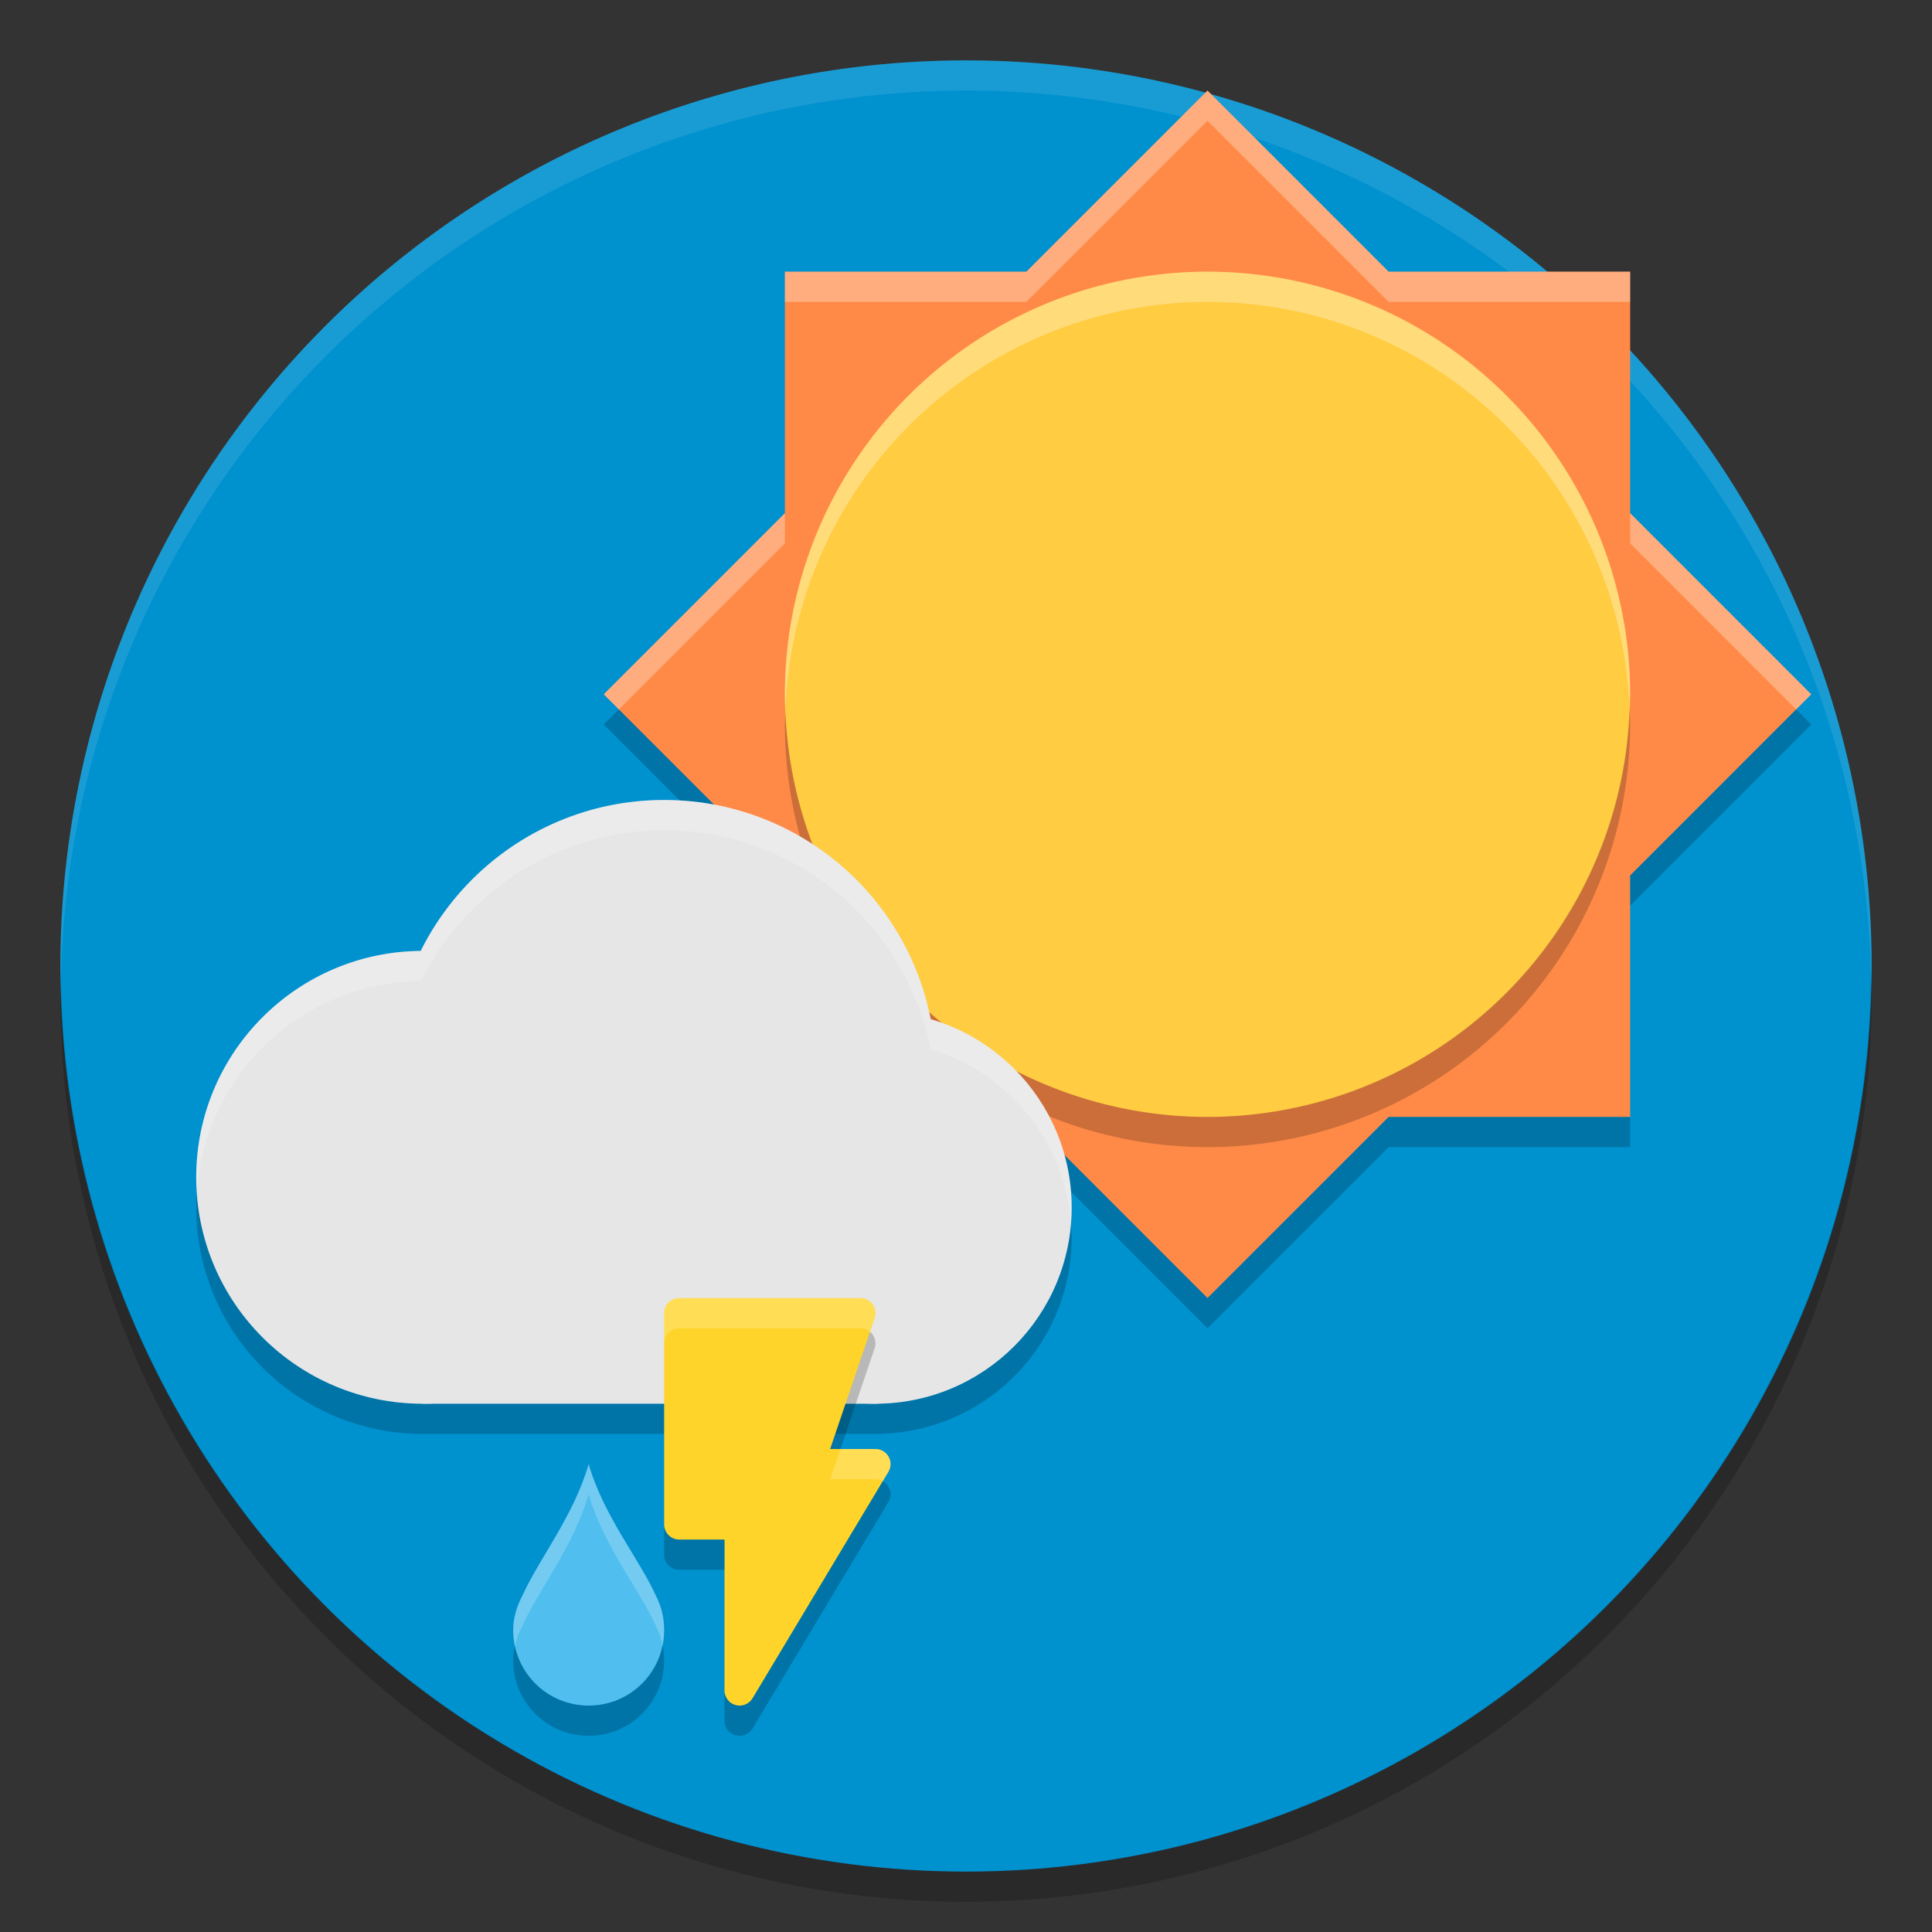 <?xml version="1.0" encoding="UTF-8" standalone="no"?>
<svg
   xmlns:dc="http://purl.org/dc/elements/1.1/"
   xmlns:cc="http://creativecommons.org/ns#"
   xmlns:rdf="http://www.w3.org/1999/02/22-rdf-syntax-ns#"
   xmlns:svg="http://www.w3.org/2000/svg"
   xmlns="http://www.w3.org/2000/svg"
   xmlns:sodipodi="http://sodipodi.sourceforge.net/DTD/sodipodi-0.dtd"
   xmlns:inkscape="http://www.inkscape.org/namespaces/inkscape"
   width="128"
   height="128"
   version="1"
   id="svg34"
   sodipodi:docname="lightrainthundersun.svg"
   inkscape:version="0.92.2 (unknown)"
   inkscape:export-filename="/home/xubuntux/Imágenes/Iconos de Clima 3.0/Tema 20171220/Clima/128/lightrainthunder.svg.png"
   inkscape:export-xdpi="96"
   inkscape:export-ydpi="96">
  <rect width="100%" height="100%" fill="#333333" stroke="none"/>
  <defs
     id="defs38">
    <clipPath
       id="clipPath-363610498">
      <g
         id="g12"
         transform="translate(0,-1004.362)">
        <path
           id="path14"
           style="fill:#1890d0"
           transform="matrix(15.333,0,0,11.5,415,878.862)"
           d="m -24,13 c 0,1.105 -0.672,2 -1.5,2 -0.828,0 -1.5,-0.895 -1.5,-2 0,-1.105 0.672,-2 1.5,-2 0.828,0 1.5,0.895 1.5,2 z"
           inkscape:connector-curvature="0" />
      </g>
    </clipPath>
    <clipPath
       id="clipPath-375834240">
      <g
         id="g17"
         transform="translate(0,-1004.362)">
        <path
           id="path19"
           style="fill:#1890d0"
           transform="matrix(15.333,0,0,11.5,415,878.862)"
           d="m -24,13 c 0,1.105 -0.672,2 -1.5,2 -0.828,0 -1.5,-0.895 -1.5,-2 0,-1.105 0.672,-2 1.5,-2 0.828,0 1.5,0.895 1.5,2 z"
           inkscape:connector-curvature="0" />
      </g>
    </clipPath>
  </defs>
  <sodipodi:namedview
     pagecolor="#ffffff"
     bordercolor="#666666"
     borderopacity="1"
     objecttolerance="10"
     gridtolerance="10"
     guidetolerance="10"
     inkscape:pageopacity="0"
     inkscape:pageshadow="2"
     inkscape:window-width="1920"
     inkscape:window-height="1027"
     id="namedview36"
     showgrid="false"
     showguides="true"
     inkscape:zoom="11.313708"
     inkscape:cx="32.778442"
     inkscape:cy="32.020012"
     inkscape:window-x="0"
     inkscape:window-y="25"
     inkscape:window-maximized="1"
     inkscape:current-layer="svg34"
     inkscape:guide-bbox="true"
     inkscape:snap-global="true"
     inkscape:snap-nodes="true"
     inkscape:snap-object-midpoints="false"
     inkscape:snap-midpoints="true"
     inkscape:snap-smooth-nodes="true"
     inkscape:snap-intersection-paths="true"
     inkscape:object-paths="true"
     inkscape:object-nodes="true">
    <inkscape:grid
       type="xygrid"
       id="grid106" />
  </sodipodi:namedview>
  <circle
     style="fill:#0091cf;fill-opacity:1;stroke-width:1.727"
     id="path4665"
     cx="64"
     cy="64"
     r="60" />
  <path
     inkscape:connector-curvature="0"
     style="opacity:0.2;fill:#000000;fill-opacity:1;stroke:none;stroke-width:0.726;stroke-miterlimit:4;stroke-dasharray:none"
     d="M 13.045,78.908 A 15,15 0 0 0 13,80 a 15,15 0 0 0 15,15 h 30 0.18 V 94.994 A 13,13 0 0 0 71,82 13,13 0 0 0 70.949,81.008 13,13 0 0 1 58.18,92.994 v 0.006 h -0.18 -30 A 15,15 0 0 1 13.045,78.908 Z"
     id="path868-3" />
  <path
     style="fill:#ffffff;fill-opacity:1;stroke-width:1.727;opacity:0.1"
     d="M 64 4 A 60 60 0 0 0 4 64 A 60 60 0 0 0 4.041 65.17 A 60 60 0 0 1 64 6 A 60 60 0 0 1 123.959 64.83 A 60 60 0 0 0 124 64 A 60 60 0 0 0 64 4 z "
     id="circle926" />
  <g
     id="g893"
     transform="translate(-108.576,-5.92)">
    <path
       transform="scale(-1)"
       style="fill:#ff8a47;fill-opacity:1;stroke:none;stroke-width:0.666"
       inkscape:transform-center-x="-1.793378e-05"
       inkscape:transform-center-y="-2.3272899e-06"
       d="m -188.576,-11.92 -12,-12 -16.002,0 v -16 l -11.998,-12 11.998,-12 v -16 h 16.002 l 12,-12 12,12 h 16 v 16 l 12,12 -12,12 v 16 h -16 z"
       id="path42"
       inkscape:connector-curvature="0"
       sodipodi:nodetypes="ccccccccccccccccc" />
    <path
       style="opacity:1;fill:#ffcc42;fill-opacity:1;stroke:none;stroke-width:0.636;stroke-linecap:square;stroke-linejoin:miter;stroke-miterlimit:4;stroke-dasharray:none;stroke-dashoffset:0;stroke-opacity:1"
       d="M 216.576,51.92 A 28,28 0 0 1 188.576,79.92 28,28 0 0 1 160.576,51.92 28,28 0 0 1 188.576,23.92 28,28 0 0 1 216.576,51.92 Z"
       id="path4645-3"
       inkscape:connector-curvature="0" />
    <path
       style="opacity:0.2;fill:#000000;fill-opacity:1;stroke:none;stroke-width:0.636;stroke-linecap:square;stroke-linejoin:miter;stroke-miterlimit:4;stroke-dasharray:none;stroke-dashoffset:0;stroke-opacity:1"
       d="M 107.959 46.828 A 28 28 0 0 1 80 74 A 28 28 0 0 1 52.041 47.172 A 28 28 0 0 0 52 48 A 28 28 0 0 0 80 76 A 28 28 0 0 0 108 48 A 28 28 0 0 0 107.959 46.828 z "
       transform="translate(108.576,5.92)"
       id="path905" />
    <path
       style="opacity:0.3;fill:#ffffff;fill-opacity:1;stroke:none;stroke-width:0.636;stroke-linecap:square;stroke-linejoin:miter;stroke-miterlimit:4;stroke-dasharray:none;stroke-dashoffset:0;stroke-opacity:1"
       d="m 188.576,23.92 a 28,28 0 0 0 -28,28 28,28 0 0 0 0.041,1.172 28,28 0 0 1 27.959,-27.172 28,28 0 0 1 27.959,26.828 28,28 0 0 0 0.041,-0.828 28,28 0 0 0 -28,-28 z"
       id="path910"
       inkscape:connector-curvature="0" />
    <path
       style="fill:#000000;fill-opacity:1;stroke:none;stroke-width:0.666;opacity:0.2"
       d="M 41 47 L 40 48 L 52 60 L 52 58 L 41 47 z M 119 47 L 108.002 58 L 108.002 60 L 120 48 L 119 47 z M 52 74 L 52 76 L 68 76 L 80 88 L 92 76 L 108.002 76 L 108.002 74 L 92 74 L 80 86 L 68 74 L 52 74 z "
       transform="translate(108.576,5.92)"
       id="path915" />
    <path
       style="fill:#ffffff;fill-opacity:1;stroke:none;stroke-width:0.666;opacity:0.3"
       d="M 80 6 L 68 18 L 52 18 L 52 20 L 68 20 L 80 8 L 92 20 L 108.002 20 L 108.002 18 L 92 18 L 80 6 z M 52 34 L 40 46 L 41 47 L 52 36 L 52 34 z M 108.002 34 L 108.002 36 L 119 47 L 120 46 L 108.002 34 z "
       transform="translate(108.576,5.92)"
       id="path920" />
  </g>
  <g
     id="layer1-86"
     inkscape:label="Capa"
     style="display:inline;opacity:0.129"
     transform="translate(1692.451,899.461)" />
  <g
     id="g33"
     transform="translate(1692.451,899.461)">
    <g
       clip-path="url(#clipPath-363610498)"
       id="g35">
      <g
         id="g37"
         transform="translate(1,1)">
        <g
           id="g39"
           style="opacity:0.1">
          <!-- color: #a8cd01 -->
        </g>
      </g>
    </g>
  </g>
  <g
     id="g41"
     transform="translate(1692.451,899.461)">
    <g
       clip-path="url(#clipPath-375834240)"
       id="g43">
      <!-- color: #a8cd01 -->
    </g>
  </g>
  <g
     id="g974"
     transform="matrix(1.25,0,0,-1.25,82.924,240.38)"
     style="fill:#ffffff;fill-opacity:1" />
  <path
     style="fill:#000000;fill-opacity:1;stroke-width:1.727;opacity:0.2"
     d="M 123.959 64.83 A 60 60 0 0 1 64 124 A 60 60 0 0 1 4.041 65.17 A 60 60 0 0 0 4 66 A 60 60 0 0 0 64 126 A 60 60 0 0 0 124 66 A 60 60 0 0 0 123.959 64.83 z "
     id="circle924" />
  <g
     id="g963"
     transform="translate(-1,-11)">
    <g
       transform="translate(-193,-37)"
       id="g1354-3">
      <circle
         style="opacity:1;fill:#e6e6e6;fill-opacity:1;stroke:none;stroke-width:0.726;stroke-miterlimit:4;stroke-dasharray:none"
         id="path1262-97-6"
         cx="222"
         cy="126"
         r="15" />
      <circle
         style="opacity:1;fill:#e6e6e6;fill-opacity:1;stroke:none;stroke-width:0.871;stroke-miterlimit:4;stroke-dasharray:none"
         id="path1262-9-3-7"
         cx="238"
         cy="119"
         r="18" />
      <circle
         style="opacity:1;fill:#e6e6e6;fill-opacity:1;stroke:none;stroke-width:1.039;stroke-miterlimit:4;stroke-dasharray:none"
         id="path1279-6-5"
         cx="252"
         cy="128"
         r="13" />
      <rect
         style="opacity:1;fill:#e6e6e6;fill-opacity:1;stroke:none;stroke-width:0.719;stroke-miterlimit:4;stroke-dasharray:none"
         id="rect1348-3"
         width="30.18"
         height="9"
         x="222"
         y="132" />
      <path
         style="opacity:0.2;fill:#ffffff;fill-opacity:1;stroke:none;stroke-width:0.726;stroke-miterlimit:4;stroke-dasharray:none"
         d="M 45,54 A 18,18 0 0 0 28.898,64.004 15,15 0 0 0 14,79 15,15 0 0 0 14.045,79.918 15,15 0 0 1 28.898,66.004 18,18 0 0 1 45,56 18,18 0 0 1 62.646,70.529 13,13 0 0 1 71.951,82.049 13,13 0 0 0 72,81 13,13 0 0 0 62.646,68.529 18,18 0 0 0 45,54 Z"
         transform="translate(193,47)"
         id="circle1357"
         inkscape:connector-curvature="0" />
    </g>
    <g
       style="fill:#000000"
       id="g1377-5"
       transform="translate(-193,7)" />
  </g>
  <g
     id="g1380"
     transform="translate(-9)">
    <path
       inkscape:connector-curvature="0"
       style="fill:#50beee;fill-opacity:1;stroke-width:2"
       d="m 48,97 c -0.973,3.405 -3.325,6.344 -4.375,8.688 C 43.258,106.384 43,107.155 43,108 c 0,2.77 2.23,5 5,5 2.77,0 5,-2.23 5,-5 0,-0.845 -0.195,-1.616 -0.562,-2.312 C 51.388,103.344 48.973,100.405 48,97 Z"
       id="path5-3-6-8-3"
       sodipodi:nodetypes="ccssscc" />
    <path
       id="path1255-6"
       d="M 52.898,109.014 C 52.432,111.294 50.422,113 48,113 45.593,113 43.598,111.315 43.115,109.057 43.047,109.361 43,109.673 43,110 c 0,2.77 2.23,5 5,5 2.77,0 5,-2.23 5,-5 0,-0.342 -0.039,-0.669 -0.102,-0.986 z"
       style="opacity:0.2;fill:#000000;fill-opacity:1;stroke-width:2"
       inkscape:connector-curvature="0" />
    <path
       id="path1264-7"
       d="m 48,97 c -0.973,3.405 -3.325,6.344 -4.375,8.688 C 43.258,106.384 43,107.155 43,108 c 0,0.363 0.042,0.716 0.115,1.057 0.109,-0.483 0.284,-0.942 0.51,-1.369 C 44.675,105.344 47.027,102.405 48,99 c 0.973,3.405 3.388,6.344 4.438,8.688 0.219,0.415 0.369,0.859 0.461,1.326 C 52.965,108.686 53,108.348 53,108 53,107.155 52.805,106.384 52.438,105.688 51.388,103.344 48.973,100.405 48,97 Z"
       style="opacity:0.2;fill:#ffffff;fill-opacity:1;stroke-width:2"
       inkscape:connector-curvature="0" />
  </g>
  <g
     id="g1441"
     transform="translate(-28.012,-3.273)">
    <path
       id="path1698-91"
       d="m 73.013,89.274 a 1,1 0 0 0 -1,1 v 14 a 1,1 0 0 0 1,1 h 3 v 10 a 1,1 0 0 0 1,1 1,1 0 0 0 0.859,-0.492 l 0.002,0.002 8.965,-14.945 a 1,1 0 0 0 0.031,-0.051 1,1 0 0 0 0.143,-0.514 1,1 0 0 0 -1,-1 h -3 l 2.947,-8.678 h -0.002 a 1,1 0 0 0 0.055,-0.322 1,1 0 0 0 -1,-1 z"
       style="opacity:1;fill:#ffd42a;fill-opacity:1;stroke:none;stroke-width:0.719;stroke-miterlimit:4;stroke-dasharray:none"
       inkscape:connector-curvature="0" />
    <path
       id="path1428"
       d="m 85.65,91.504 -2.639,7.77 h 0.68 l 2.268,-6.678 h -0.002 a 1,1 0 0 0 0.055,-0.322 1,1 0 0 0 -0.361,-0.77 z M 86.5,101.402 l -8.627,14.381 -0.002,-0.002 a 1,1 0 0 1 -0.859,0.492 1,1 0 0 1 -1,-1 v 2 a 1,1 0 0 0 1,1 1,1 0 0 0 0.859,-0.492 l 0.002,0.002 8.965,-14.945 a 1,1 0 0 0 0.031,-0.051 1,1 0 0 0 0.143,-0.514 A 1,1 0 0 0 86.5,101.402 Z m -14.488,2.871 v 2 a 1,1 0 0 0 1,1 h 3 v -2 h -3 a 1,1 0 0 1 -1,-1 z"
       style="opacity:0.2;fill:#000000;fill-opacity:1;stroke:none;stroke-width:0.719;stroke-miterlimit:4;stroke-dasharray:none"
       inkscape:connector-curvature="0" />
    <path
       id="path1435"
       d="m 73.012,89.273 a 1,1 0 0 0 -1,1 v 2 a 1,1 0 0 1 1,-1 h 12 a 1,1 0 0 1 0.639,0.23 l 0.309,-0.908 h -0.002 a 1,1 0 0 0 0.055,-0.322 1,1 0 0 0 -1,-1 z m 10.68,10 -0.68,2 h 3 A 1,1 0 0 1 86.5,101.402 l 0.338,-0.564 a 1,1 0 0 0 0.031,-0.051 1,1 0 0 0 0.143,-0.514 1,1 0 0 0 -1,-1 z"
       style="opacity:0.2;fill:#ffffff;fill-opacity:1;stroke:none;stroke-width:0.719;stroke-miterlimit:4;stroke-dasharray:none"
       inkscape:connector-curvature="0" />
  </g>
</svg>
